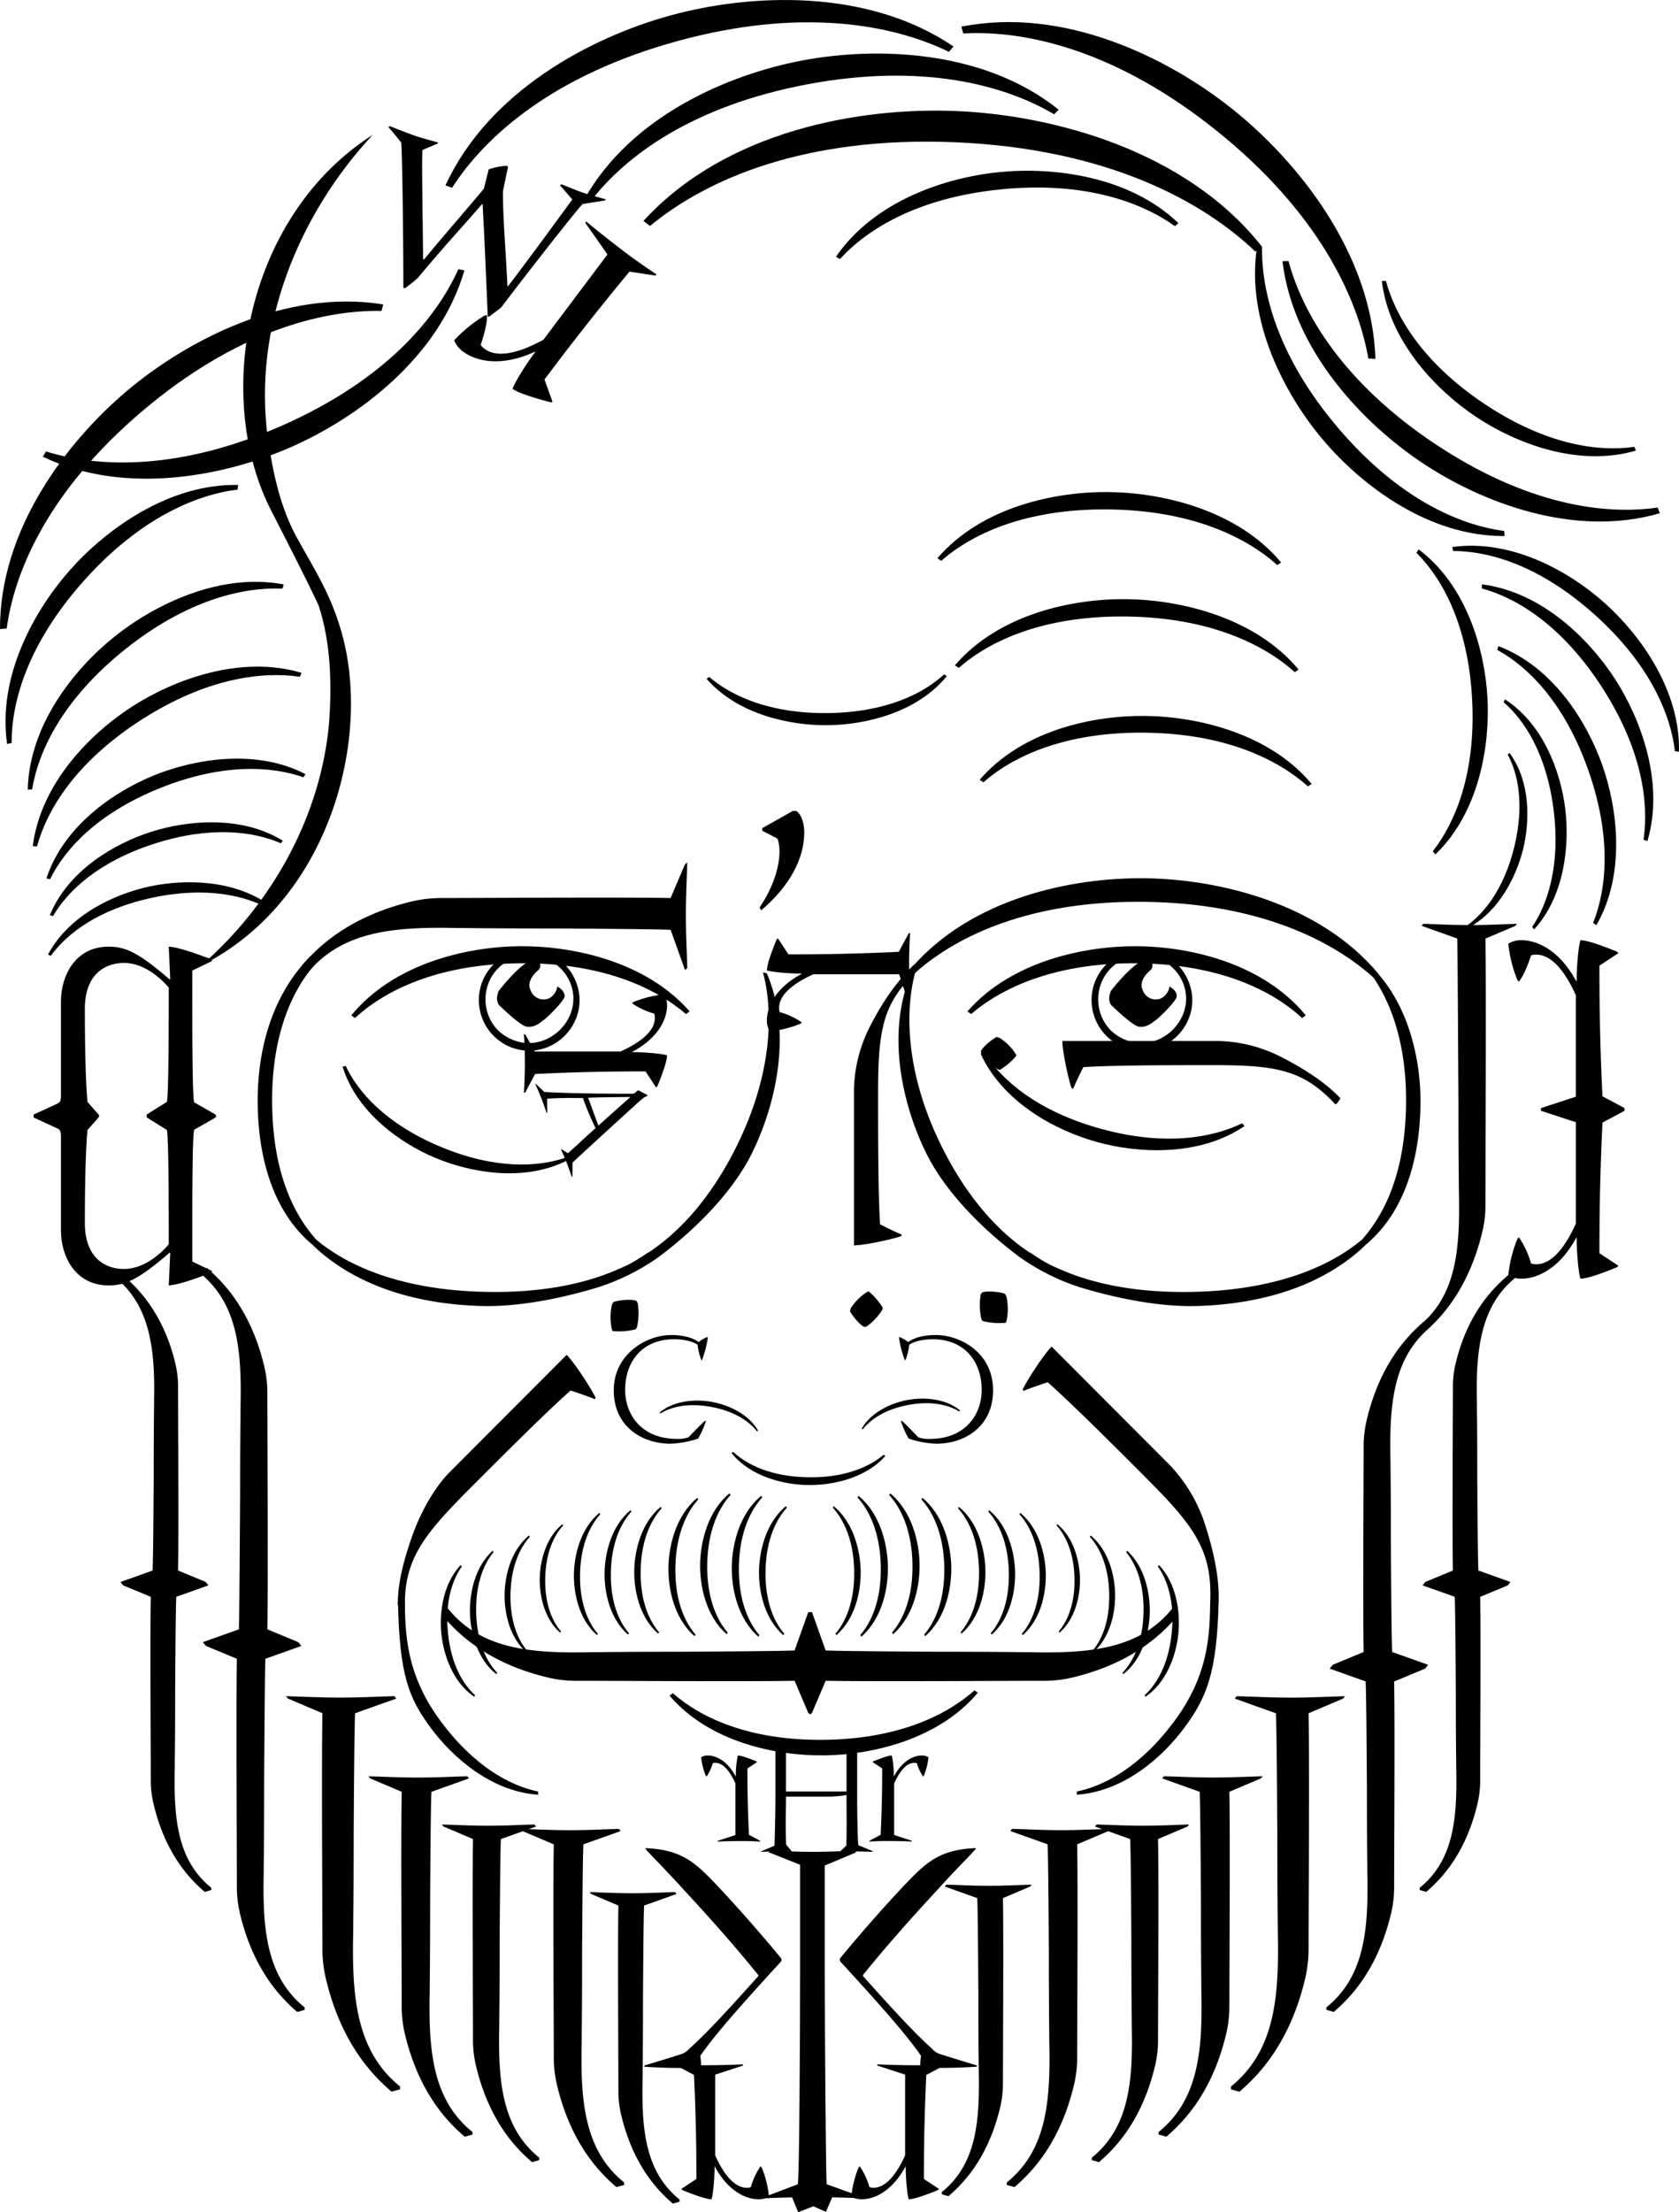 <svg xmlns="http://www.w3.org/2000/svg" width="531.538" height="700" viewBox="0 0 531.538 700">
  <g id="john-warnock" transform="translate(0 0.003)">
    <path id="Path_357357" data-name="Path 357357" d="M272.7,549.685c.913-.365,4.461-1.835,5.861-1.835a31.116,31.116,0,0,1,.608,6.591h.061c2.991-5.556,6.895-6.591,8.73-6.591a3.928,3.928,0,0,1,2.2.548,21.3,21.3,0,0,1-1.47,5.86l-.243.243a14.65,14.65,0,0,1-1.957-4.208,2.258,2.258,0,0,0-.852-.122c-2.322,0-4.522,2.444-6.347,6.53v16.3l5.617,1.835v.243c-1.156-.061-4.279-.182-8.182-.182-1.531,0-4.461.122-5.252.182v-.243l3.539-1.9c.487-10.008.487-17.521.487-21l-3.052-2.018.243-.243Z" transform="translate(3.782 7.632)" fill="#010101"/>
    <path id="Path_357358" data-name="Path 357358" d="M236.623,549.929l-3.052,2.018c0,3.478,0,10.991.487,21l3.539,1.9v.243c-.791-.061-3.721-.182-5.252-.182-3.9,0-7.016.122-8.182.182v-.243l5.617-1.835V556.7c-1.835-4.086-4.025-6.53-6.347-6.53a2.254,2.254,0,0,0-.852.122,13.991,13.991,0,0,1-1.957,4.208l-.243-.243a21.684,21.684,0,0,1-1.47-5.861,3.9,3.9,0,0,1,2.2-.548c1.835,0,5.739,1.034,8.73,6.591h.061a31.119,31.119,0,0,1,.608-6.591c1.4,0,4.948,1.47,5.861,1.835l.243.243Z" transform="translate(3.049 7.632)" fill="#010101"/>
    <path id="Path_357359" data-name="Path 357359" d="M293.166,684.047c-1.44.578-6.986,2.869-9.186,2.869-.477-1.338-.953-6.408-.953-10.332h-.091c-4.684,8.71-10.809,10.332-13.688,10.332a6.092,6.092,0,0,1-3.447-.862,33.784,33.784,0,0,1,2.292-9.186l.385-.385a22.569,22.569,0,0,1,3.062,6.6,3.637,3.637,0,0,0,1.338.193c3.64,0,7.077-3.833,9.957-10.241V647.485l-8.8-2.869v-.385c1.815.091,6.7.284,12.826.284,2.393,0,6.986-.193,8.233-.284v.385l-5.546,2.971c-.76,15.7-.76,27.467-.76,32.922l4.786,3.153-.385.385Z" transform="translate(3.703 8.974)" fill="#010101"/>
    <path id="Path_357360" data-name="Path 357360" d="M212.731,683.662l4.786-3.153c0-5.455,0-17.227-.76-32.922l-5.546-2.971v-.385c1.247.091,5.84.284,8.233.284,6.124,0,11-.193,12.826-.284v.385l-8.8,2.869v25.551c2.869,6.408,6.317,10.241,9.957,10.241a3.427,3.427,0,0,0,1.338-.193,22.572,22.572,0,0,1,3.062-6.6l.385.385a33.4,33.4,0,0,1,2.291,9.186,6.091,6.091,0,0,1-3.447.862c-2.869,0-8.994-1.622-13.688-10.332h-.091c0,3.924-.477,8.994-.953,10.332-2.2,0-7.746-2.291-9.186-2.869l-.385-.385Z" transform="translate(2.942 8.974)" fill="#010101"/>
    <path id="Path_357361" data-name="Path 357361" d="M242.917,292.842l3.356,5.08c5.79,0,18.281,0,34.94-.811l3.153-5.891h.406c-.1,1.318-.3,6.2-.3,8.74,0,6.5.2,11.681.3,13.607h-.406l-3.052-9.348H254.192c-6.8,3.052-10.869,6.7-10.869,10.565a3.761,3.761,0,0,0,.2,1.419,23.541,23.541,0,0,1,7.006,3.255l-.406.406a35.817,35.817,0,0,1-9.754,2.433,6.5,6.5,0,0,1-.913-3.66c0-3.052,1.724-9.551,10.971-14.53v-.1c-4.167,0-9.551-.507-10.971-1.014,0-2.332,2.433-8.233,3.052-9.754l.406-.406Z" transform="translate(3.336 4.057)" fill="#010101"/>
    <path id="Path_357362" data-name="Path 357362" d="M205.435,339.775l-3.356-5.08c-5.79,0-18.281,0-34.94.811l-3.153,5.891h-.406c.1-1.318.3-6.2.3-8.74,0-6.5-.2-7.787-.3-9.713h.406l3.052,5.445H194.16c6.8-3.052,10.869-6.7,10.869-10.565a3.761,3.761,0,0,0-.2-1.419,23.542,23.542,0,0,1-7.006-3.255l.406-.406a35.818,35.818,0,0,1,9.754-2.433,6.5,6.5,0,0,1,.913,3.66c0,3.052-1.724,9.551-10.971,14.53v.1c4.167,0,9.551.507,10.971,1.014,0,2.332-2.433,8.233-3.052,9.754l-.406.406Z" transform="translate(2.279 4.323)" fill="#010101"/>
    <path id="Path_357363" data-name="Path 357363" d="M172.269,126.305c-1.967-.527-9.642-2.5-11.975-4.259.558-1.795,4.076-7.523,7.189-11.66l-.1-.071c-11.853,5.475-19.609,2.332-22.631.051a8.112,8.112,0,0,1-2.951-3.64,44.246,44.246,0,0,1,9.7-7.868l.71-.1c.071,1.795-.537,5.13-2.008,9.4a4.765,4.765,0,0,0,1.257,1.267c3.833,2.88,10.5,1.572,18.616-2.91l20.258-26.96L183.32,69.546l.3-.406c1.845,1.541,6.844,5.617,13.3,10.474,2.525,1.9,7.523,5.333,8.912,6.226l-.3.406-8.213-1.267c-13.252,15.949-22.58,28.37-26.91,34.129l2.545,7.128-.71.1Z" transform="translate(1.975 0.963)" fill="#010101"/>
    <path id="Path_357364" data-name="Path 357364" d="M507.715,346.53l-6.966-3.721c-.963-19.711-.963-34.494-.963-41.338l6.013-3.964-.477-.476c-1.8-.72-8.77-3.61-11.539-3.61-.6,1.683-1.207,8.051-1.207,12.978h-.122c-5.891-10.94-13.576-12.978-17.186-12.978a7.711,7.711,0,0,0-4.329,1.085,42.531,42.531,0,0,0,2.88,11.539l.477.477c1.085-1.318,2.525-4.208,3.843-8.294a4.422,4.422,0,0,1,1.683-.243c4.563,0,8.892,4.806,12.5,12.857V342.93l-11.052,3.61v.375h0v.477L492.324,351v32.091c-3.61,8.051-7.929,12.857-12.5,12.857a4.423,4.423,0,0,1-1.683-.243,28.513,28.513,0,0,0-3.843-8.294l-.477.477a42.145,42.145,0,0,0-2.88,11.539,7.711,7.711,0,0,0,4.329,1.085c3.61,0,11.3-2.048,17.186-12.978h.122c0,4.928.6,11.3,1.207,12.978,2.768,0,9.734-2.88,11.539-3.61l.477-.477-6.013-3.964c0-6.854,0-21.627.963-41.338l6.966-3.721v-.375h0v-.476Z" transform="translate(6.56 4.087)" fill="#010101"/>
    <path id="Path_357365" data-name="Path 357365" d="M136.8,44.9l-4.776,2.028c-.193,5.79.051,16.466.233,34.514l.294.1c6.915-8.365,13-15.25,18.95-22.388l1.521-6.114a21.021,21.021,0,0,1,5.79-1.125l.324.335-1.592,7.635c-.1,7.473.811,17.49,1.409,30.063l.2.071c6.986-9.227,12.715-17,20.329-27.447l-3.883-4.512.436-.294c2.342.9,4.36,1.8,6.732,2.616s5.019,1.48,7.331,2.15l-.233.365c-2.312.314-4.664.74-7.118,1.125-1.663,1.643-14.4,17.754-25.744,32.679-1.227,1.014-2.819,2.139-3.883,2.991l-.4-.132c-.416-10.19-1.156-27.548-1.643-35.548l-.1-.03c-8.111,9.288-11.863,13.2-20.41,23.442a47.031,47.031,0,0,1-4.086,3.255L126,90.5c.051-10.91-.324-42.717-.669-45.931-1.318-1.663-2.626-3.316-4.076-4.918l.436-.294c2.636,1,5.343,2.139,8.122,3.082,2.474.842,4.725,1.379,7.229,2.119l-.233.365Z" transform="translate(1.689 0.548)" fill="#010101"/>
    <path id="Path_357366" data-name="Path 357366" d="M334.944,339.782c-1.257-3.883-2.88-11.893-2.88-14.9h49.095a45.776,45.776,0,0,1,20.786,5.384c10.9,5.637,15.777,10.271,18.16,12.776l-1.125,1.632-.5.253c-10.018-10.768-18.413-12.4-38.327-12.4-12.654,0-31.685,0-41.449.629-1.125,2.251-2.251,4.512-3.255,6.885l-.5-.253Zm-28.684-11.65c.5-1.247,3.255-3.63,5.009-4.512l.872.253a16.941,16.941,0,0,1,5.009,4.887l.375.75a20.183,20.183,0,0,1-5.262,4.512l-.75-.254a19.255,19.255,0,0,1-5.131-4.887Z" transform="translate(4.266 4.508)" fill="#010101"/>
    <path id="Path_357367" data-name="Path 357367" d="M281.552,386.984c-3.883,1.257-11.893,2.88-14.9,2.88V340.769a45.777,45.777,0,0,1,5.384-20.786c5.637-10.9,11.194-16.608,13.7-18.991l1.207-.162-.477,2.423c-10.768,10.018-12.177,18.606-12.177,38.519,0,12.654,0,31.685.629,41.449,2.251,1.125,4.512,2.251,6.885,3.255l-.253.5ZM269.9,415.668c-1.247-.5-3.63-3.255-4.512-5.009l.253-.872a16.942,16.942,0,0,1,4.887-5.009l.75-.375a20.185,20.185,0,0,1,4.512,5.262l-.254.75a19.255,19.255,0,0,1-4.887,5.131Z" transform="translate(3.697 4.191)" fill="#010101"/>
    <path id="Path_357368" data-name="Path 357368" d="M319.537,433.934c2-3.893,6.844-11.194,9.125-13.465l37.171,37.252a49.162,49.162,0,0,1,11.65,19.853c3.975,12.532,4.157,19.751,4.056,23.452l-2.089.375-.568-.193c.588-15.757-4.532-23.351-19.609-38.469-9.571-9.6-23.99-24.04-31.858-30.976-2.565.852-5.13,1.7-7.7,2.748l-.193-.568Zm-12.877-30.58c1.328-.568,5.222-.274,7.209.385l.477.852a18.188,18.188,0,0,1,.091,7.5l-.284.852a21.351,21.351,0,0,1-7.4-.578l-.375-.76a20.637,20.637,0,0,1-.183-7.594l.477-.669Z" transform="translate(4.262 5.615)" fill="#010101"/>
    <path id="Path_357369" data-name="Path 357369" d="M68.294,349h0l-.233-.466-6.732-3.843c-.477-1.561-.6-14.063-.6-29.566V302.984l6.246-3-.243-.6c-1.926-.6-9.49-3.721-13.455-3.964l.477,10.332h-.243c-9.734-8.416-13.942-10.332-19.224-10.332-10.819,0-15.138,9.49-15.138,17.308v29.688c0,1.8-.243,2.281-1.318,2.768L10.5,348.55v.943l7.331,3.366c1.085.477,1.318.963,1.318,2.768v29.688c0,7.807,4.329,17.308,15.138,17.308,5.293,0,9.49-1.926,19.224-10.332h.243l-.477,10.332c3.964-.243,11.539-3.366,13.455-3.964l.243-.6-6.246-3V382.922c0-15.5.122-28,.6-29.566l6.732-3.843.233-.466h0Zm-29.2,48.425c-5.891,0-12.38-3.488-12.38-14.54,0-14.9.365-24.517.842-29.445l3.488-3.964.233-.466h0v-.02h0l-.233-.466-3.488-3.965c-.477-4.928-.842-14.54-.842-29.444,0-11.052,6.489-14.54,12.38-14.54,6.854,0,12.38,5.648,14.185,7.807,0,9.136,0,34.372-.6,36.177l-6.367,3.965v.943l6.367,3.964c.6,1.8.6,27.042.6,36.177-1.8,2.16-7.331,7.807-14.185,7.807Z" transform="translate(0.146 4.115)" fill="#010101"/>
    <path id="Path_357370" data-name="Path 357370" d="M202.628,341.788l-.03.314c-.639.152-1.044.406-2.352,1.531-1.521,1.349-19.194,17.46-21.333,19.549,0,1.511,0,2.951-.041,4.482l-.2-.02c-.466-1.318-1.1-3.174-1.612-4.482-.578-1.48-1.227-2.869-1.8-4.208l.193-.02,2,1.267c1.359-1.136,4.309-3.944,8.75-7.949a93.668,93.668,0,0,1-3.985-9.511c-5.84-.061-8.314,0-11.346.2l.041,4.441-.213-.02c-.4-1.146-1.237-3.528-1.835-5.039-.548-1.389-1.166-2.7-1.714-3.985l.172-.071,2.646,2.525c3.995.335,16.933.618,27.883.568a1.384,1.384,0,0,0,.994-.4l.821-.72,2.961,1.541Zm-5.475.6c-3.63.071-8.841.071-13.283.254.406,1.044,2.484,6.844,3.255,8.791,3.6-3.214,6.783-6.073,10.058-8.963l-.03-.091Z" transform="translate(2.328 4.712)" fill="#010101"/>
    <path id="Path_357371" data-name="Path 357371" d="M238.169,544.47c1.43.051,3.782.152,5.566.152,2.555,0,3.376-.1,4.086-.152l-.152.254-2.15,1.632v12.927h19.163V546.356l-2.3-1.734.2-.152c1.227.051,2.606.152,3.883.152,2.606,0,4.654-.1,6.033-.152l-.051.253-4.39,1.632v14.459c0,5.779.152,14.925.406,15.483l4.553,1.886-.152.2c-1.582-.051-4.441-.152-6.743-.152-1.734,0-2.859.1-3.478.152l.152-.253,1.835-1.734c.152-5.719.051-10.575.051-16a35.388,35.388,0,0,1-6.641.507H245.52c0,4.6-.2,9.3.051,15.178l1.734,2.1-.051.2c-.771-.051-2.048-.152-3.934-.152s-4.39.1-5.779.152l.2-.2,4.137-1.734c.051-1.328.3-9.713.3-16V546.244l-4.137-1.582.1-.2Z" transform="translate(3.309 7.585)" fill="#010101"/>
    <path id="Path_357372" data-name="Path 357372" d="M218.509,418.85a9.851,9.851,0,0,1,2.768-1.582l.152.1a33.844,33.844,0,0,1-1.825,7.118l-.2.152a19.017,19.017,0,0,1-1.237-4.938c-1.774-1.237-4.8-1.734-7.463-1.734-10.129,0-15.462,7.168-15.462,16.01,0,7.807,5.141,15.513,16.405,15.513a10.2,10.2,0,0,0,3.66-.5c1.379-1.43,4.147-4.35,5.242-5.242l.243.152a29.419,29.419,0,0,1-2.423,5.485,30.068,30.068,0,0,1-8.75,1.632c-9.044,0-17.987-5.435-17.987-16.9S202,416.63,209.759,416.63C213.511,416.63,216.573,417.421,218.509,418.85Z" transform="translate(2.669 5.804)" fill="#010101"/>
    <path id="Path_357373" data-name="Path 357373" d="M292.35,416.63c7.757,0,18.129,5.587,18.129,17.49,0,11.468-8.943,16.9-17.987,16.9a30.13,30.13,0,0,1-8.75-1.632,29.417,29.417,0,0,1-2.423-5.485l.243-.152c1.085.892,3.853,3.8,5.242,5.242a10.2,10.2,0,0,0,3.66.5c11.265,0,16.405-7.706,16.405-15.513,0-8.841-5.333-16.01-15.462-16.01-2.667,0-5.678.5-7.463,1.734a18.909,18.909,0,0,1-1.237,4.938l-.2-.152a33.07,33.07,0,0,1-1.825-7.118l.152-.1a9.849,9.849,0,0,1,2.768,1.582C285.527,417.421,288.589,416.63,292.35,416.63Z" transform="translate(3.91 5.804)" fill="#010101"/>
    <path id="Path_357374" data-name="Path 357374" d="M215.536,303.177,211,290.473c-2.778-.142-12.857-.294-36.664-.436-21.475,0-26.727-.142-30.823-.142-19.863-.436-36.664.872-47.614,14.459H95.03l-.73-2.626c3.508-3.944,13.141-15.189,35.052-20.3a40.294,40.294,0,0,1,9.49-1.024c11.833,0,56.821-.294,72.151,0l4.532-10.667.73-.588c-.142,4.968-.436,11.1-.436,16.213,0,7.3.294,11.244.436,17.237l-.73.588Z" transform="translate(1.314 3.749)" fill="#010101"/>
    <path id="Path_357375" data-name="Path 357375" d="M369.982,502.02h-.831c-10.443,12.948-26.453,14.205-45.384,13.779-3.893,0-8.912-.142-29.374-.142-22.692-.142-32.294-.274-34.94-.416l-4.319-12.116h-1.186l-4.319,12.116c-2.646.142-12.248.274-34.94.416-20.461,0-25.48.142-29.374.142-18.93.416-34.94-.831-45.384-13.779H139.1l-.7,2.5c3.346,3.762,12.532,14.479,33.409,19.356a38.174,38.174,0,0,0,9.044.973c11.275,0,54.154.274,68.775,0l4.319,10.16.5.4c.061.04.132.071.193,0l.5-.4,4.319-10.16c14.621.274,57.5,0,68.775,0a38.117,38.117,0,0,0,9.044-.973c20.887-4.877,30.073-15.594,33.409-19.356l-.7-2.5Z" transform="translate(1.928 6.993)" fill="#010101"/>
    <path id="Path_357376" data-name="Path 357376" d="M444.4,288.31c5.313.132,8.811.385,15.28.385,4.532,0,9.977-.264,14.378-.385l-.517.649-9.45,4.015c.264,13.6,0,73.51,0,83.994a36.114,36.114,0,0,1-.9,8.416c-4.532,19.427-14.236,28.41-17.734,31.513l-2.332-.649v-.781c12.046-9.713,12.948-25.044,12.552-42.656,0-3.63-.132-8.284-.132-27.325-.132-21.11-.264-50.068-.385-52.532l-11.265-4.015.517-.649Z" transform="translate(6.173 4.016)" fill="#010101"/>
    <path id="Path_357377" data-name="Path 357377" d="M447.367,413.819l.02-.75-2.352-.659c-3.539,3.143-13.607,11.782-18.19,31.412a36.351,36.351,0,0,0-.913,8.507c0,10.6-.264,50.909,0,64.648l-9.774,4.056-.983,1.207,11.386,4.056c.132,2.484.264,11.518.4,32.851,0,19.234.132,23.949.132,27.619.4,17.795-.781,32.852-12.958,42.666v.781l2.352.659c3.539-3.143,13.607-11.782,18.19-31.412a36.353,36.353,0,0,0,.913-8.507c0-10.6.264-50.91,0-64.648l9.795-4.056.963-1.207-11.386-4.056c-.132-2.484-.264-11.518-.4-32.851,0-19.234-.132-23.949-.132-27.619-.365-16.689.618-30.864,10.768-40.669.679-.659,1.409-1.419,2.17-2.028Z" transform="translate(5.769 5.745)" fill="#010101"/>
    <path id="Path_357378" data-name="Path 357378" d="M473.536,398.8l-.578-.172-1.622-.75c-3.153,2.809-12.634,10.677-16.73,28.208a32,32,0,0,0-.821,7.594c0,9.46-.233,45.455,0,57.723l-8.73,3.62-.872,1.075,10.17,3.62c.122,2.22.233,10.281.355,29.333,0,17.176.122,21.384.122,24.659.355,15.888-.7,29.333-11.569,38.093v.7l2.1.588c3.153-2.809,12.157-10.515,16.243-28.045a32.009,32.009,0,0,0,.821-7.594c0-9.46.233-45.455,0-57.723l8.74-3.62.862-1.075-10.17-3.62c-.122-2.22-.233-10.281-.355-29.333,0-17.176-.122-21.384-.122-24.659-.355-15.888,1.278-29.85,12.147-38.621Z" transform="translate(6.175 5.543)" fill="#010101"/>
    <path id="Path_357379" data-name="Path 357379" d="M386.135,529.34c6.144.152,10.19.446,17.683.446,5.242,0,11.539-.3,16.639-.446l-.6.75-10.94,4.644c.3,15.736,0,61.9,0,74.047a41.794,41.794,0,0,1-1.044,9.744C402.631,641,391.083,650.9,387.037,654.5l-2.7-.75v-.9c13.942-11.245,15.29-28.481,14.834-48.861,0-4.2-.152-9.592-.152-31.625-.152-24.436-.3-34.768-.446-37.617L385.537,530.1l.6-.75Z" transform="translate(5.354 7.374)" fill="#010101"/>
    <path id="Path_357380" data-name="Path 357380" d="M363.392,554.32c5.6.132,9.288.406,16.121.406,4.776,0,10.514-.274,15.158-.406l-.548.679-9.967,4.238c.274,14.347,0,56.415,0,67.477a37.928,37.928,0,0,1-.953,8.882c-4.786,20.492-15.3,29.505-18.991,32.78l-2.454-.679v-.821c12.7-10.241,13.931-25.957,13.526-44.532,0-3.823-.132-8.74-.132-28.826-.132-22.266-.274-31.685-.406-34.281L362.865,555l.548-.679Z" transform="translate(5.04 7.722)" fill="#010101"/>
    <path id="Path_357381" data-name="Path 357381" d="M342.411,569.38c5.242.132,8.7.385,15.1.385,4.482,0,9.855-.253,14.205-.385l-.517.639-9.338,3.964c.253,13.435,0,52.846,0,63.208a35.253,35.253,0,0,1-.892,8.314c-4.482,19.194-14.327,27.64-17.784,30.712l-2.3-.639v-.771c11.9-9.6,13.049-24.314,12.664-41.713,0-3.579-.132-8.193-.132-27-.132-20.857-.253-29.688-.385-32.111l-11.133-3.964Z" transform="translate(4.749 7.932)" fill="#010101"/>
    <path id="Path_357382" data-name="Path 357382" d="M316,570.75c5.566.132,9.227.406,16.02.406,4.755,0,10.454-.274,15.067-.406l-.548.679-9.906,4.208c.274,14.256,0,56.07,0,67.061a37.354,37.354,0,0,1-.953,8.821c-4.755,20.36-15.209,29.323-18.869,32.578l-2.444-.679v-.811c12.623-10.18,13.85-25.794,13.435-44.258,0-3.8-.132-8.689-.132-28.643-.132-22.124-.274-31.493-.406-34.078l-11.812-4.208.548-.679Z" transform="translate(4.379 7.951)" fill="#010101"/>
    <path id="Path_357383" data-name="Path 357383" d="M295.479,588.16c4.836.122,8.03.355,13.931.355,4.127,0,9.085-.233,13.1-.355l-.477.588-8.618,3.66c.233,12.39,0,48.75,0,58.311a32.7,32.7,0,0,1-.821,7.675c-4.137,17.7-13.222,25.5-16.405,28.329l-2.129-.588v-.71c10.981-8.852,12.035-22.428,11.691-38.479,0-3.305-.122-7.554-.122-24.912-.122-19.244-.233-27.386-.355-29.627L295,588.748Z" transform="translate(4.096 8.193)" fill="#010101"/>
    <path id="Path_357384" data-name="Path 357384" d="M211.618,591.068l-10.271,3.66c-.122,2.241-.233,10.383-.355,29.627,0,17.348-.122,21.607-.122,24.912-.355,16.051.71,29.627,11.691,38.479v.71l-2.129.588c-3.184-2.829-12.279-10.626-16.405-28.329a32.633,32.633,0,0,1-.821-7.675c0-9.561-.233-45.921,0-58.311l-8.618-3.66-.477-.588c4.015.122,8.973.355,13.1.355,5.9,0,9.085-.233,13.931-.355l.477.588Z" transform="translate(2.565 8.226)" fill="#010101"/>
    <path id="Path_357385" data-name="Path 357385" d="M64.51,399.147c10.16,9.815,11.133,23.99,10.768,40.669,0,3.66-.132,8.375-.132,27.619-.132,21.333-.264,40.111-.4,42.605L63.364,514.1l.963,1.207,9.795,4.056c-.264,13.739,0,61.231,0,71.837a36.355,36.355,0,0,0,.913,8.507c4.583,19.63,14.661,28.268,18.19,31.411l2.352-.659v-.781C83.41,619.859,82.223,604.8,82.619,587.008c0-3.66.132-8.375.132-27.62.132-21.333.264-37.546.4-40.03L94.533,515.3l-.984-1.207-9.774-4.056c.264-13.739,0-63.807,0-74.4a36.353,36.353,0,0,0-.913-8.507C78.279,407.5,68.2,398.863,64.672,395.72l-2.352.659.02.75c.76.618,1.49,1.379,2.17,2.028Z" transform="translate(0.868 5.513)" fill="#010101"/>
    <path id="Path_357386" data-name="Path 357386" d="M48.277,437.423c0,3.275-.122,7.483-.122,24.659-.122,19.052-.233,27.112-.355,29.333l-10.17,3.62.862,1.075,8.74,3.62c-.233,12.269,0,48.263,0,57.723a31.947,31.947,0,0,0,.821,7.594c4.086,17.531,13.09,25.247,16.243,28.045l2.1-.588v-.7c-10.869-8.76-11.924-22.205-11.569-38.093,0-3.275.122-7.483.122-24.659.122-19.052.233-27.112.355-29.333l10.17-3.62-.872-1.075-8.73-3.62c.233-12.269,0-48.263,0-57.723a31.945,31.945,0,0,0-.821-7.594c-4.086-17.531-13.566-25.409-16.73-28.208l-1.622.75-.578.172c10.869,8.76,12.5,22.732,12.147,38.621Z" transform="translate(0.503 5.543)" fill="#010101"/>
    <path id="Path_357387" data-name="Path 357387" d="M124.21,530.091l-13.039,4.644c-.152,2.849-.3,13.191-.446,37.617,0,22.033-.152,27.427-.152,31.624-.446,20.38.9,37.617,14.834,48.861v.9l-2.7.75c-4.046-3.6-15.584-13.485-20.836-35.974a41.256,41.256,0,0,1-1.044-9.744c0-12.137-.3-58.3,0-74.047l-10.94-4.644-.6-.75c5.1.152,11.386.446,16.639.446,7.493,0,11.539-.3,17.683-.446l.6.75Z" transform="translate(1.244 7.374)" fill="#010101"/>
    <path id="Path_357388" data-name="Path 357388" d="M146.857,555.009l-11.883,4.238c-.132,2.6-.274,12.015-.406,34.281,0,20.076-.132,24.993-.132,28.826-.406,18.575.821,34.281,13.526,44.532v.821l-2.454.679c-3.691-3.275-14.205-12.289-18.991-32.78a37.812,37.812,0,0,1-.953-8.882c0-11.062-.274-53.13,0-67.477l-9.967-4.238-.548-.679c4.644.132,10.383.406,15.158.406,6.834,0,10.514-.274,16.121-.406l.548.679Z" transform="translate(1.603 7.722)" fill="#010101"/>
    <path id="Path_357389" data-name="Path 357389" d="M167.78,570.019l-11.133,3.964c-.132,2.433-.253,11.265-.385,32.111,0,18.808-.132,23.412-.132,27-.385,17.4.771,32.111,12.664,41.713v.771l-2.3.639c-3.458-3.072-13.3-11.518-17.784-30.712a35.313,35.313,0,0,1-.892-8.314c0-10.362-.254-49.774,0-63.208l-9.338-3.964-.517-.639c4.35.132,9.724.385,14.205.385,6.4,0,9.855-.253,15.1-.385l.517.639Z" transform="translate(1.922 7.932)" fill="#010101"/>
    <path id="Path_357390" data-name="Path 357390" d="M194.235,571.429l-11.812,4.208c-.132,2.575-.274,11.944-.406,34.078,0,19.954-.132,24.841-.132,28.644-.406,18.464.811,34.078,13.435,44.258v.811l-2.444.679c-3.67-3.255-14.114-12.218-18.869-32.578a37.411,37.411,0,0,1-.953-8.821c0-10.991-.274-52.805,0-67.061l-9.906-4.208-.548-.679c4.613.132,10.322.406,15.067.406,6.783,0,10.454-.274,16.02-.406l.547.679Z" transform="translate(2.265 7.951)" fill="#010101"/>
    <path id="Path_357391" data-name="Path 357391" d="M299.91,14.692l-1.43,1.714c-17.936-8.74-46.874-14.094-85.849-3.437-39.148,10.707-60.816,29.9-71.452,46.448l-2.1-.75c13.8-29.931,46.114-46.915,71.33-53.809,24.862-6.8,62.032-8.811,89.489,9.835Z" transform="translate(1.937 0)" fill="#010101"/>
    <path id="Path_357392" data-name="Path 357392" d="M332.613,34.474l-1.43,1.46c-15.726-9.308-41.764-16.334-78.144-9.49-36.542,6.885-57.743,22.8-68.684,37.13l-1.866-.842C197.3,36.421,228.076,23.3,251.61,18.87,274.819,14.5,308.907,15.412,332.613,34.474Z" transform="translate(2.542 0.233)" fill="#010101"/>
    <path id="Path_357393" data-name="Path 357393" d="M369.419,69.868l-1.105.953c-10.585-7.6-28.644-14.236-54.914-11.66-26.393,2.586-42.453,12.563-51.122,22.063l-1.267-.72C273.187,62.75,295.869,55.359,312.873,53.7c16.76-1.643,40.922,1.146,56.557,16.172Z" transform="translate(3.636 0.742)" fill="#010101"/>
    <path id="Path_357394" data-name="Path 357394" d="M201.323,645.494c3.8-1.125,8.426-2.565,11.407-3.5a5.86,5.86,0,0,0,2.667-1.744c5.242-4.725,10.372-10.17,21.881-23.016v-.3c-8.426-10.373-16.03-18.8-23.533-26.92-7.5-8.223-10.484-10.991-12.228-13.049l.1-.2c10.372.416,14.793,3.9,20.137,9.247,5.141,5.242,14.073,15.108,22.813,25.683v.821c-15.31,16.649-21.881,24.456-25.683,30a14.875,14.875,0,0,1,.2,3.7,178.407,178.407,0,0,1-17.977-.3l.2-.406Z" transform="translate(2.802 8.035)" fill="#010101"/>
    <path id="Path_357395" data-name="Path 357395" d="M305.707,645.9a178.421,178.421,0,0,1-17.977.3,15.431,15.431,0,0,1,.2-3.7c-3.8-5.546-10.373-13.354-25.683-30v-.821c8.73-10.585,17.673-20.441,22.813-25.683,5.343-5.343,9.764-8.831,20.137-9.247l.1.2c-1.744,2.058-4.725,4.826-12.228,13.049-7.5,8.122-15.108,16.537-23.533,26.92v.3c11.508,12.847,16.649,18.291,21.881,23.016a5.859,5.859,0,0,0,2.667,1.744c2.981.923,7.6,2.362,11.407,3.5l.2.405Z" transform="translate(3.653 8.034)" fill="#010101"/>
    <path id="Path_357396" data-name="Path 357396" d="M240.242,577.56c4.806.122,9.257.365,13.942.365s9.014-.243,13.577-.365l-.243.6-9.734,4.086v33.531c0,19.954.355,65.277.6,67.325l11.052,3.964-.122.477c-2.768-.122-7.807-.365-15.381-.365-6.368,0-12.623.243-15.26.365l.122-.477,10.454-3.964c.477-1.927.72-47.371.72-67.325V582l-9.977-3.964.243-.477Z" transform="translate(3.325 8.046)" fill="#010101"/>
    <path id="Path_357397" data-name="Path 357397" d="M431.251,113.474l-2.241-.142c-3.488-19.8-16.263-46.58-48.03-72.06s-60.39-31.9-80.192-30.773l-.629-2.16c32.588-6.459,65.571,9.835,86.123,26.322,20.268,16.253,43.913,45.373,44.968,78.813Z" transform="translate(4.181 0.096)" fill="#010101"/>
    <path id="Path_357398" data-name="Path 357398" d="M396.812,77.693,394.6,79.1c-16.963-16.213-47.482-32.557-94.955-34.565-47.685-2.008-78.833,11.741-96.668,26.484L200.89,69.43c26.17-28.593,68.45-36.066,99.172-34.768,30.286,1.278,72.648,12.319,96.749,43.031Z" transform="translate(2.798 0.481)" fill="#010101"/>
    <path id="Path_357399" data-name="Path 357399" d="M392.519,76.84l1.561.406c-.193,14.428,5.222,35.021,24.213,57.247,19.072,22.327,38.316,30.58,52.43,32.446l.152,1.6c-23.837.193-44.917-15.716-57.206-30.093-12.117-14.175-24.892-37.88-21.151-61.606Z" transform="translate(5.459 1.07)" fill="#010101"/>
    <path id="Path_357400" data-name="Path 357400" d="M13.37,143.345l1.014-1.673c16.649,5.232,42.392,6.1,74.737-8.182,32.486-14.347,48.74-33.774,55.8-49.48l1.916.375c-8.051,27.69-33.815,46.59-54.732,55.837-20.633,9.115-52.532,15.686-78.722,3.123Z" transform="translate(0.186 1.17)" fill="#010101"/>
    <path id="Path_357401" data-name="Path 357401" d="M121.317,95.013l-.537,2.058c-19.021-.345-46.195,6.682-75.589,31.574-29.536,25-40.537,50.311-43.072,68.907L0,197.744c-.112-31.422,20.978-59.112,40-75.213,18.758-15.878,50.068-32.578,81.317-27.518Z" transform="translate(0 1.311)" fill="#010101"/>
    <path id="Path_357402" data-name="Path 357402" d="M75.362,151.35l-.172,1.46C62.14,154.4,44.224,161.824,26.5,181.687,8.7,201.641,3.6,220.014,3.657,232.972l-1.43.335c-3.1-21.5,8.679-42.463,20.147-55.32,11.305-12.674,31.128-27.1,53-26.646Z" transform="translate(0.024 2.108)" fill="#010101"/>
    <path id="Path_357403" data-name="Path 357403" d="M89.693,182.391l-.385,1.338c-12.41-.558-30.286,3.549-49.916,19.285-19.721,15.807-27.356,32.142-29.343,44.238l-1.389.091c.477-20.522,14.743-38.235,27.447-48.415C48.639,188.891,69.384,178.538,89.693,182.391Z" transform="translate(0.121 2.529)" fill="#010101"/>
    <path id="Path_357404" data-name="Path 357404" d="M95.319,210l-.517,1.257c-11.985-1.785-29.718.406-50.342,13.7-20.715,13.353-29.749,28.431-32.882,39.959l-1.359-.051c2.525-19.853,18.129-35.6,31.472-44.2C54.853,212.187,76,204.228,95.309,210.007Z" transform="translate(0.142 2.898)" fill="#010101"/>
    <path id="Path_357405" data-name="Path 357405" d="M96.517,241.657l-.649.994c-9.977-3.508-25.551-4.563-45.424,3.427-19.964,8.03-30.2,19.457-34.788,28.826l-1.156-.264c5.445-16.608,21.424-27.518,34.281-32.689,12.684-5.1,32.131-8.426,47.736-.284Z" transform="translate(0.202 3.298)" fill="#010101"/>
    <path id="Path_357406" data-name="Path 357406" d="M216.8,315.924l-1.166.832c-9.734-8.345-26.859-16.365-52.816-16.061-26.078.3-42.656,8.73-51.954,17.3l-1.186-.811c13.435-16.365,36.278-21.688,53.079-21.891,16.557-.193,40,4.583,54.043,20.623Z" transform="translate(1.528 4.113)" fill="#010101"/>
    <path id="Path_357407" data-name="Path 357407" d="M356.1,295.29c16.8.193,39.645,5.516,53.079,21.891l-1.186.811c-9.3-8.568-25.876-16.983-51.954-17.3-25.957-.3-43.092,7.716-52.816,16.061l-1.166-.831c14.053-16.05,37.485-20.826,54.042-20.623Z" transform="translate(4.208 4.114)" fill="#010101"/>
    <path id="Path_357408" data-name="Path 357408" d="M343.249,356.849c-13.09-3.579-29.87-12.4-37.039-27.944l1.1-.385c5.526,8.6,16.77,18.565,37.1,24.121,20.238,5.536,35.264,2.758,44.572-1.785l.74.892C375.461,361.432,356.156,360.388,343.249,356.849Z" transform="translate(4.266 4.576)" fill="#010101"/>
    <path id="Path_357409" data-name="Path 357409" d="M136.384,361.78c-11.123-4.664-24.9-14.367-29.424-28.9l1-.223c3.873,8.213,12.644,18.291,29.921,25.531,17.2,7.209,30.763,6.489,39.493,3.559l.548.872c-13.678,6.885-30.57,3.741-41.541-.852Z" transform="translate(1.49 4.634)" fill="#010101"/>
    <path id="Path_357410" data-name="Path 357410" d="M252.461,463.584c-7.635-.142-18.007-2.636-24.061-10.119l.537-.365c4.2,3.924,11.711,7.807,23.574,8.03,11.8.223,19.62-3.366,24.071-7.138l.527.385c-6.438,7.25-17.115,9.349-24.638,9.206Z" transform="translate(3.182 6.312)" fill="#010101"/>
    <path id="Path_357411" data-name="Path 357411" d="M283.529,436.906c4.887-.9,11.833-.669,16.679,3.316l-.294.3c-3.194-1.957-8.5-3.458-16.091-2.048-7.564,1.4-12.076,4.715-14.428,7.7L269.01,446C272.173,440.536,278.713,437.8,283.529,436.906Z" transform="translate(3.747 6.08)" fill="#010101"/>
    <path id="Path_357412" data-name="Path 357412" d="M237.149,446.621l-.385.172c-2.352-2.981-6.864-6.3-14.428-7.7-7.594-1.409-12.9.091-16.091,2.048l-.294-.3c4.847-3.985,11.782-4.228,16.679-3.316,4.826.892,11.356,3.62,14.52,9.095Z" transform="translate(2.869 6.089)" fill="#010101"/>
    <path id="Path_357413" data-name="Path 357413" d="M245.507,470.06l.3.456c-3.3,3.6-6.56,10.018-6.763,19.9-.2,9.926,2.8,16.345,5.942,19.985l-.324.436c-6.063-5.313-7.807-14.073-7.676-20.471.132-6.307,2.241-15.168,8.517-20.319Z" transform="translate(3.301 6.548)" fill="#010101"/>
    <path id="Path_357414" data-name="Path 357414" d="M237.788,466.81l.335.5c-3.6,3.934-7.168,10.94-7.381,21.739-.223,10.839,3.052,17.845,6.489,21.83l-.355.477c-6.621-5.8-8.527-15.371-8.385-22.357.142-6.885,2.444-16.568,9.3-22.185Z" transform="translate(3.183 6.503)" fill="#010101"/>
    <path id="Path_357415" data-name="Path 357415" d="M227.9,466.04l.335.5c-3.6,3.934-7.168,10.94-7.381,21.739-.223,10.839,3.052,17.845,6.489,21.83l-.355.477c-6.621-5.8-8.527-15.371-8.385-22.357C218.742,481.34,221.044,471.657,227.9,466.04Z" transform="translate(3.045 6.492)" fill="#010101"/>
    <path id="Path_357416" data-name="Path 357416" d="M217.835,467.45l.324.487c-3.539,3.863-7.037,10.748-7.25,21.343-.223,10.646,3,17.531,6.378,21.434l-.345.477c-6.509-5.7-8.375-15.1-8.233-21.952.142-6.763,2.4-16.263,9.136-21.789Z" transform="translate(2.907 6.512)" fill="#010101"/>
    <path id="Path_357417" data-name="Path 357417" d="M206.415,470.25l.294.446c-3.245,3.539-6.449,9.855-6.651,19.579-.2,9.764,2.748,16.081,5.84,19.66l-.314.436c-5.962-5.232-7.686-13.85-7.554-20.137.132-6.205,2.2-14.915,8.375-19.985Z" transform="translate(2.759 6.551)" fill="#010101"/>
    <path id="Path_357418" data-name="Path 357418" d="M196.993,471.27l.294.436c-3.184,3.478-6.337,9.683-6.53,19.224-.193,9.592,2.7,15.787,5.739,19.305l-.314.426c-5.861-5.13-7.544-13.6-7.412-19.772C188.892,484.8,190.93,476.238,196.993,471.27Z" transform="translate(2.63 6.565)" fill="#010101"/>
    <path id="Path_357419" data-name="Path 357419" d="M187.261,472.14l.284.426c-3.123,3.417-6.215,9.5-6.408,18.869-.193,9.409,2.646,15.493,5.637,18.95l-.3.416c-5.749-5.039-7.4-13.343-7.28-19.407.122-5.982,2.119-14.378,8.071-19.265Z" transform="translate(2.496 6.577)" fill="#010101"/>
    <path id="Path_357420" data-name="Path 357420" d="M175.689,475.65l.253.385c-2.778,3.032-5.526,8.436-5.688,16.75-.172,8.355,2.352,13.759,5,16.821l-.274.375c-5.1-4.471-6.57-11.843-6.459-17.227s1.886-12.765,7.169-17.095Z" transform="translate(2.347 6.626)" fill="#010101"/>
    <path id="Path_357421" data-name="Path 357421" d="M165.276,479.18l.274.416c-2.991,3.265-5.952,9.095-6.134,18.068-.182,9.014,2.535,14.834,5.394,18.139l-.294.4c-5.506-4.826-7.087-12.775-6.966-18.585s2.028-13.769,7.726-18.443Z" transform="translate(2.195 6.675)" fill="#010101"/>
    <path id="Path_357422" data-name="Path 357422" d="M153.9,483.95l.314.416c-2.981,3.6-5.79,9.906-5.506,19.366.284,9.511,3.468,15.493,6.651,18.829l-.284.436c-6.063-4.786-8.152-13.08-8.334-19.2C146.558,497.76,148.139,489.182,153.9,483.95Z" transform="translate(2.044 6.742)" fill="#010101"/>
    <path id="Path_357423" data-name="Path 357423" d="M143.937,488.42l.365.426c-2.9,4.086-5.425,11.032-4.39,21.13,1.034,10.139,4.9,16.294,8.568,19.619l-.274.487c-6.844-4.654-9.724-13.353-10.393-19.893-.659-6.439.375-15.726,6.124-21.769Z" transform="translate(1.917 6.804)" fill="#010101"/>
    <path id="Path_357424" data-name="Path 357424" d="M268.851,490.369c.132,6.4-1.612,15.158-7.675,20.471l-.324-.436c3.143-3.64,6.144-10.058,5.942-19.985-.2-9.886-3.468-16.3-6.763-19.9l.3-.456c6.276,5.151,8.385,14.013,8.517,20.319Z" transform="translate(3.622 6.548)" fill="#010101"/>
    <path id="Path_357425" data-name="Path 357425" d="M277.362,489c.142,6.986-1.764,16.547-8.385,22.357l-.355-.477c3.437-3.985,6.712-10.991,6.489-21.83s-3.782-17.8-7.381-21.739l.335-.5C274.919,472.447,277.22,482.12,277.362,489Z" transform="translate(3.73 6.503)" fill="#010101"/>
    <path id="Path_357426" data-name="Path 357426" d="M287.252,488.235c.142,6.986-1.764,16.547-8.385,22.357l-.355-.477c3.437-3.985,6.712-10.991,6.489-21.83-.223-10.8-3.782-17.8-7.381-21.739l.335-.5C284.809,471.677,287.11,481.35,287.252,488.235Z" transform="translate(3.867 6.492)" fill="#010101"/>
    <path id="Path_357427" data-name="Path 357427" d="M257.81,548.092c-15.3.142-36.218-4.258-48.77-18.91l1.065-.76c8.639,7.625,23.9,14.976,47.665,14.753,23.655-.223,39.1-7.858,47.807-15.645l1.075.74c-12.492,14.884-33.744,19.69-48.831,19.832Z" transform="translate(2.912 7.349)" fill="#010101"/>
    <path id="Path_357428" data-name="Path 357428" d="M370.339,539.622c-6.966,9.49-19.326,20.329-34.129,21.3l.02-1c8.679-1.8,20.238-7.817,31.057-22.54s10.981-27.285,11.163-37.759l2.667-.142c-.487,23-3.9,30.783-10.768,40.141Z" transform="translate(4.684 6.958)" fill="#010101"/>
    <path id="Path_357429" data-name="Path 357429" d="M124.26,500.056l2.15-.426c.183,10.474.4,23.087,11.163,37.759,10.819,14.732,22.388,20.745,31.057,22.54l.02,1c-14.814-.973-27.163-11.822-34.129-21.3-6.874-9.359-9.774-16.578-10.261-39.564Z" transform="translate(1.731 6.96)" fill="#010101"/>
    <path id="Path_357430" data-name="Path 357430" d="M297.14,489.239c.142,6.854-1.734,16.253-8.233,21.952l-.345-.477c3.376-3.9,6.591-10.788,6.378-21.434-.223-10.6-3.721-17.49-7.25-21.343l.324-.487c6.733,5.526,8.994,15.026,9.136,21.789Z" transform="translate(4.008 6.512)" fill="#010101"/>
    <path id="Path_357431" data-name="Path 357431" d="M307.8,490.235c.132,6.286-1.582,14.9-7.554,20.137l-.314-.436c3.092-3.589,6.043-9.9,5.84-19.66-.2-9.724-3.407-16.04-6.651-19.579l.294-.446c6.175,5.07,8.253,13.779,8.375,19.985Z" transform="translate(4.167 6.551)" fill="#010101"/>
    <path id="Path_357432" data-name="Path 357432" d="M317.067,490.9c.132,6.175-1.561,14.641-7.412,19.772l-.314-.426c3.042-3.518,5.942-9.713,5.739-19.305-.193-9.551-3.346-15.746-6.53-19.224l.294-.436C314.907,476.258,316.945,484.816,317.067,490.9Z" transform="translate(4.298 6.565)" fill="#010101"/>
    <path id="Path_357433" data-name="Path 357433" d="M326.645,491.4c.122,6.063-1.531,14.367-7.28,19.407l-.3-.416c2.981-3.457,5.83-9.541,5.637-18.95-.193-9.369-3.285-15.463-6.408-18.869l.284-.426c5.952,4.887,7.949,13.283,8.071,19.265Z" transform="translate(4.434 6.577)" fill="#010101"/>
    <path id="Path_357434" data-name="Path 357434" d="M337.3,492.755c.111,5.384-1.359,12.755-6.459,17.227l-.274-.375c2.646-3.072,5.171-8.466,5-16.821-.172-8.314-2.92-13.718-5.688-16.75l.254-.385c5.283,4.34,7.057,11.792,7.169,17.095Z" transform="translate(4.595 6.626)" fill="#010101"/>
    <path id="Path_357435" data-name="Path 357435" d="M348.28,497.623c.122,5.81-1.46,13.759-6.966,18.585l-.294-.4c2.859-3.305,5.577-9.136,5.394-18.139-.182-8.973-3.143-14.8-6.134-18.068l.274-.416c5.7,4.674,7.615,12.715,7.726,18.443Z" transform="translate(4.74 6.675)" fill="#010101"/>
    <path id="Path_357436" data-name="Path 357436" d="M359.1,503.793c-.183,6.124-2.281,14.418-8.335,19.2l-.284-.436c3.184-3.336,6.367-9.318,6.651-18.829.284-9.46-2.525-15.767-5.506-19.366l.314-.416c5.759,5.232,7.341,13.81,7.158,19.843Z" transform="translate(4.882 6.742)" fill="#010101"/>
    <path id="Path_357437" data-name="Path 357437" d="M368.057,510.189c-.669,6.53-3.549,15.239-10.393,19.893l-.274-.487c3.66-3.316,7.523-9.48,8.568-19.619,1.034-10.1-1.48-17.044-4.39-21.13l.365-.426c5.749,6.033,6.783,15.331,6.124,21.769Z" transform="translate(4.979 6.804)" fill="#010101"/>
    <path id="Path_357438" data-name="Path 357438" d="M89.323,262.43l-.629.821c-8.487-3.7-22.023-5.617-39.9.091-17.957,5.739-27.63,15.067-32.233,22.955l-.994-.3c5.82-14.154,20.471-22.672,32.04-26.362,11.407-3.64,28.6-5.3,41.713,2.809Z" transform="translate(0.217 3.575)" fill="#010101"/>
    <path id="Path_357439" data-name="Path 357439" d="M85.823,283.117l-.659.71c-7.564-4.238-19.985-7.27-37.15-3.61C30.767,283.9,20.9,291.685,15.872,298.6l-.892-.375c6.722-12.644,21.161-19.214,32.273-21.587,10.95-2.332,27.123-2.292,38.58,6.469Z" transform="translate(0.209 3.836)" fill="#010101"/>
    <path id="Path_357440" data-name="Path 357440" d="M400.41,81.511l1.926-.041c4.451,16.6,17.328,38.448,46.276,57.774,29.09,19.407,53.809,22.651,70.59,20.218l.7,1.795c-27.265,7.939-56.567-3.478-75.3-15.98-18.474-12.329-40.79-35.366-44.177-63.756Z" transform="translate(5.578 1.135)" fill="#010101"/>
    <path id="Path_357441" data-name="Path 357441" d="M431.45,87.7l1.3-.03c2.991,11.174,11.66,25.876,31.148,38.884,19.579,13.059,36.218,15.25,47.5,13.607l.466,1.207c-18.352,5.343-38.073-2.342-50.686-10.758-12.431-8.294-27.447-23.8-29.728-42.91Z" transform="translate(6.01 1.221)" fill="#010101"/>
    <path id="Path_357442" data-name="Path 357442" d="M448.242,267.966l-.8-1.014c7.148-9.095,13.708-24.851,12.431-48.243-1.288-23.5-9.521-38.124-17.612-46.174l.679-1.1c15.28,11.478,20.968,31.868,21.8,47.006.821,14.925-2.575,36.238-16.5,49.531Z" transform="translate(6.161 2.388)" fill="#010101"/>
    <path id="Path_357443" data-name="Path 357443" d="M401.5,175.846l-1.207.821c-9.673-8.71-26.869-17.277-53.231-17.612-26.484-.335-43.528,7.807-53.181,16.274l-1.186-.852c14.043-16.294,37.373-21.13,54.428-20.917,16.821.213,40.5,5.637,54.367,22.276Z" transform="translate(4.077 2.139)" fill="#010101"/>
    <path id="Path_357444" data-name="Path 357444" d="M406.965,209.266l-1.207.821c-9.673-8.71-26.869-17.277-53.231-17.612-26.484-.335-43.528,7.807-53.181,16.274l-1.186-.852c14.043-16.294,37.373-21.13,54.428-20.917,16.821.213,40.5,5.637,54.367,22.276Z" transform="translate(4.153 2.605)" fill="#010101"/>
    <path id="Path_357445" data-name="Path 357445" d="M410.974,244.936l-1.166.791c-9.348-8.416-25.946-16.689-51.416-17-25.581-.324-42.038,7.544-51.356,15.716l-1.146-.821c13.566-15.736,36.1-20.41,52.572-20.2C374.705,223.623,397.57,228.865,410.974,244.936Z" transform="translate(4.261 3.112)" fill="#010101"/>
    <path id="Path_357446" data-name="Path 357446" d="M432.473,304.376l-1.632,1.115c-13.161-11.843-36.532-23.493-72.384-23.949-36.015-.446-59.193,10.616-72.314,22.134l-1.612-1.156c19.1-22.154,50.818-28.735,74.017-28.441C381.421,274.364,413.613,281.745,432.473,304.376Z" transform="translate(3.964 3.818)" fill="#010101"/>
    <path id="Path_357447" data-name="Path 357447" d="M428.391,300l-.71.983c7.047,8.03,13.81,22.205,13.536,44.238-.274,21.678-6.753,34.707-13.911,42.808l-1.217,1c-9.318,7.331-25.358,14.793-51.254,15.544-19.052.558-33.216-2.717-43.234-7.168l-1.349-.588a34.894,34.894,0,0,1-5.323-2.89c-.943-.578-1.845-1.156-2.687-1.744l-.071.041c-9.43-6.205-19.63-16.76-28.086-33.886-11.336-22.976-11.538-42.6-8.264-54.813l-1.207.274c-8.294,19.346-2.545,42.24,4.684,56.892,5.719,11.589,16.882,23.412,29.546,32.872a70.429,70.429,0,0,0,18.93,9.511c12.573,3.853,26.119,6.327,37.252,6,16.243-.466,36.684-4.309,52.015-18.028l1.42-1.369c13.84-11.538,17.156-30.418,17.328-44.4.183-14.185-3.843-33.591-17.4-45.272Z" transform="translate(3.908 4.179)" fill="#010101"/>
    <path id="Path_357448" data-name="Path 357448" d="M97.109,298.47,98.569,301c-7.047,8.03-13.81,22.205-13.536,44.238.274,21.678,6.753,34.707,13.911,42.808l1.217,1c9.318,7.331,25.358,14.793,51.254,15.544,19.052.558,33.216-2.717,43.234-7.169l1.349-.588a34.894,34.894,0,0,0,5.323-2.89c.943-.578,1.845-1.156,2.687-1.744l.071.041c9.43-6.205,19.63-16.76,28.086-33.886,11.336-22.976,11.538-42.6,8.263-54.813l1.207.274c8.294,19.346,2.545,42.24-4.684,56.892-5.719,11.589-16.882,23.412-29.546,32.872a70.427,70.427,0,0,1-18.93,9.511c-12.573,3.853-26.119,6.327-37.252,6-16.243-.466-36.684-4.309-52.015-18.028l-1.42-1.369c-13.84-11.538-17.156-30.418-17.328-44.4-.183-14.185,3.022-33.024,16.639-46.823Z" transform="translate(1.121 4.158)" fill="#010101"/>
    <path id="Path_357449" data-name="Path 357449" d="M220.62,211.859l.831-.588c6.9,5.932,19.062,11.63,37.485,11.427,18.514-.2,30.286-6.175,36.887-12.248l.842.578c-9.541,11.61-25.764,15.381-37.688,15.513-11.751.132-28.39-3.275-38.357-14.672Z" transform="translate(3.073 2.932)" fill="#010101"/>
    <path id="Path_357450" data-name="Path 357450" d="M525.216,235.485l-1.288-.162c-1.338-11.488-7.777-27.3-25.166-42.991-17.47-15.767-33.612-20.35-45.029-20.36l-.294-1.257c18.93-2.616,37.333,7.848,48.577,18.007,11.092,10.018,23.7,27.538,23.189,46.773Z" transform="translate(6.317 2.372)" fill="#010101"/>
    <path id="Path_357451" data-name="Path 357451" d="M515.07,263.616l-1.2-.487c1.7-11.437-.375-28.38-13.07-48.07-12.745-19.782-27.133-28.42-38.144-31.412l.051-1.288c18.961,2.413,33.987,17.318,42.2,30.063,8.091,12.563,15.686,32.77,10.17,51.2Z" transform="translate(6.445 2.54)" fill="#010101"/>
    <path id="Path_357452" data-name="Path 357452" d="M498.851,289.943l-1.014-.73c4.177-10.393,6.023-26.818-1.49-48.212-7.554-21.5-19.163-32.872-28.856-38.164l.335-1.207c17.308,6.54,28.106,23.959,32.973,37.809,4.8,13.658,7.4,34.393-1.947,50.514Z" transform="translate(6.512 2.809)" fill="#010101"/>
    <path id="Path_357453" data-name="Path 357453" d="M479.163,291.019l-.659-.73c4.907-7.27,9.024-19.549,6.783-37.171-2.251-17.7-9.277-28.329-15.827-33.977l.456-.872c12.187,7.858,17.592,22.976,19.042,34.382C490.388,263.9,488.978,280.211,479.163,291.019Z" transform="translate(6.54 3.041)" fill="#010101"/>
    <path id="Path_357454" data-name="Path 357454" d="M458.074,290.493l-.274-.71c5.587-3.934,11.985-11.731,15.239-25.176,3.265-13.516,1.1-23.189-2.109-29.12l.578-.507c6.692,9.095,6.439,21.6,4.33,30.3C473.759,273.854,468.213,285.342,458.074,290.493Z" transform="translate(6.377 3.273)" fill="#010101"/>
    <path id="Path_357455" data-name="Path 357455" d="M237.17,283.6c4.076-5.942,6.286-12.522,6.286-17.693a12.565,12.565,0,0,0-.619-4.076l-4.857-2.515v-.781l9.724-5.465h1.1c1.1.791,2.342,2.667,2.494,6.428.142,8.456-4.563,17.379-13.658,25.044l-.466-.943Z" transform="translate(3.304 3.525)" fill="#010101"/>
    <path id="Path_357456" data-name="Path 357456" d="M180.02,305.95c5.668,12.978-7.169,26.372-20.37,21.282a16.051,16.051,0,0,1-9.085-20.644c5.171-13.181,23.716-13.587,29.455-.639Zm-1.643.72a14.065,14.065,0,0,0-18.646-7.25C148.578,304.541,149,320.7,160.512,325c11.092,4.269,22.509-7.31,17.865-18.332h0Z" transform="translate(2.082 4.13)" fill="#010101"/>
    <path id="Path_357457" data-name="Path 357457" d="M371.33,305.95c5.668,12.978-7.168,26.372-20.37,21.282a16.051,16.051,0,0,1-9.085-20.644c5.171-13.181,23.716-13.587,29.455-.639Zm-1.643.72a14.065,14.065,0,0,0-18.646-7.25c-11.153,5.12-10.727,21.282.781,25.581,11.092,4.269,22.509-7.31,17.865-18.332h0Z" transform="translate(4.747 4.13)" fill="#010101"/>
    <path id="Path_357458" data-name="Path 357458" d="M186.607,437.092c-2.565-1.044-5.13-1.9-7.7-2.748-7.868,6.935-22.286,21.384-31.858,30.976-15.077,15.108-21.161,22.9-20.573,38.661L124.23,502.2c-.1-3.7.416-10.271,4.613-22.043,3.569-10.007,8.71-16.9,11.65-19.853l37.171-37.252c2.281,2.271,7.128,9.582,9.125,13.465l-.193.568ZM200.143,406.6a20.637,20.637,0,0,1-.183,7.594l-.375.76a21.615,21.615,0,0,1-7.4.578l-.284-.852a18.188,18.188,0,0,1,.091-7.5l.477-.852c2-.669,5.881-.953,7.209-.385l.477.669Z" transform="translate(1.73 5.651)" fill="#010101"/>
    <path id="Path_357459" data-name="Path 357459" d="M117.057,42.11C77.463,67.4,66.675,123.458,84.337,159.726c5.242,10.352,10.656,20.644,15.615,31.178,3.964,12.015,4.248,25.166,3.305,37.708-2.677,28.562-17.3,55.4-38.661,74.747-1.308,1.146-1.724,1.653-.162.75,40.2-21.313,53.12-73.885,41.946-107.456-3.305-10.433-8.142-17.8-13.181-26.95-5.354-9.663-7.686-20.715-9.277-31.554-4.806-35.021,9.4-70.509,33.156-96.039Z" transform="translate(0.884 0.587)" fill="#010101"/>
    <path id="Path_357460" data-name="Path 357460" d="M168.493,302.564s1.693-2.362-1.916-3.174c0,0-3.4.588-10.839,9.957,0,0-1.328,2.728.152,4.573,0,0,4.938,4.867,7.746,6.418.588.365,2.88,1.176,5.9-1.47.588-.152,5.82-5.09,6.935-7.371,0,0,.811-1.774-2.21-3.539a4.871,4.871,0,0,1-2.951,3.9,4.357,4.357,0,0,1-5.526-2.8s-1.774-2.8,2.727-6.489Z" transform="translate(2.162 4.171)" fill="#010101"/>
    <path id="Path_357461" data-name="Path 357461" d="M359.633,302.564s1.693-2.362-1.916-3.174c0,0-3.4.588-10.839,9.957,0,0-1.328,2.728.152,4.573,0,0,4.938,4.867,7.746,6.418.588.365,2.88,1.176,5.9-1.47.588-.152,5.82-5.09,6.935-7.371,0,0,.811-1.774-2.21-3.539a4.871,4.871,0,0,1-2.951,3.9,4.357,4.357,0,0,1-5.526-2.8s-1.774-2.8,2.727-6.489Z" transform="translate(4.825 4.171)" fill="#010101"/>
    <path id="Path_357462" data-name="Path 357462" d="M246.97,684.92l2.291,5.536,4.806-1.886,3.964,1.774,2.292-5.313Z" transform="translate(3.44 9.541)" fill="#010101"/>
  </g>
</svg>
